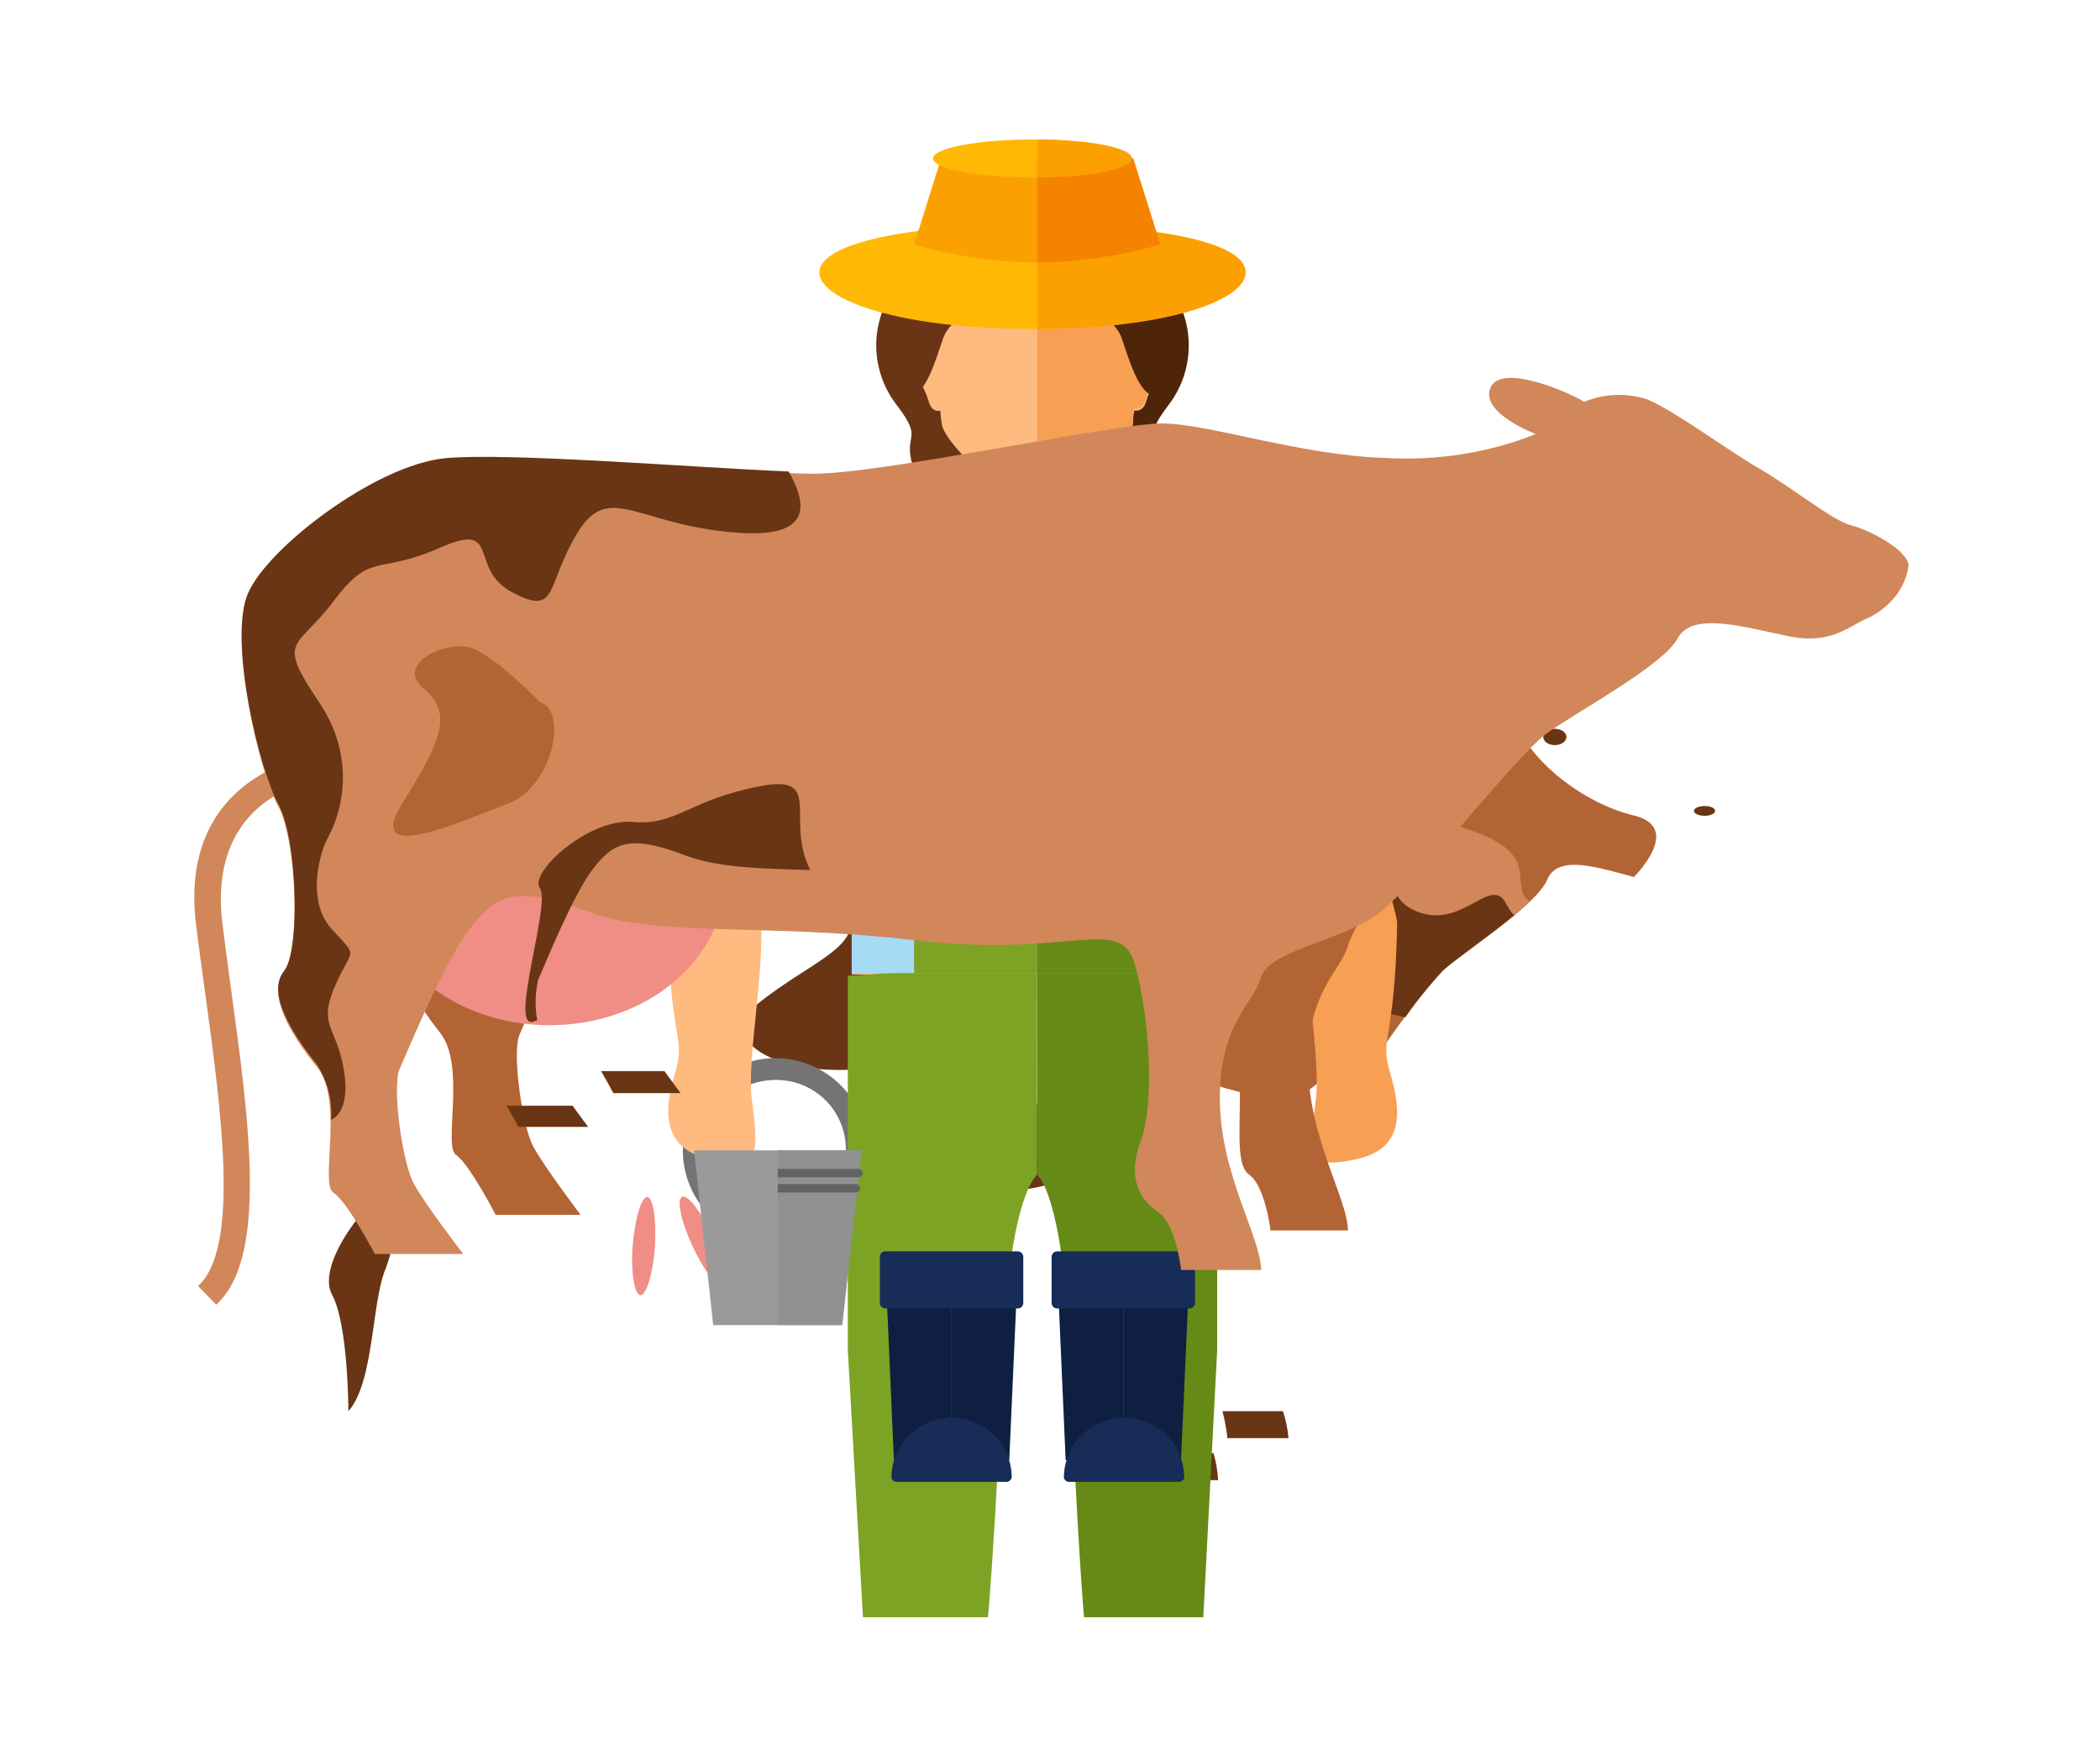 <svg width="300" height="250" viewBox="0 0 300 250" fill="none" xmlns="http://www.w3.org/2000/svg">
<path d="M30.892 186.35L28.287 183.696C34.309 178.256 31.62 158.75 29.267 141.526C28.847 138.394 28.399 135.289 28.035 132.317C25.233 110.635 44.505 107.901 44.842 107.875L45.346 111.404L44.953 109.732L45.206 111.511C44.589 111.511 29.519 113.846 31.788 131.999C32.152 134.971 32.572 138.049 32.992 141.181C35.598 160.156 38.287 179.662 30.892 186.35Z" fill="#D1875A"/>
<path d="M241.993 115.816C241.993 116.212 242.661 116.524 243.516 116.524C244.372 116.524 245.019 116.212 245.019 115.816C245.019 115.421 244.351 115.13 243.516 115.13C242.682 115.13 241.993 115.442 241.993 115.816Z" fill="#693514"/>
<path d="M57.446 168.267C57.358 172.627 56.583 176.947 55.151 181.067C53.064 185.729 53.502 197.364 49.767 201.568C49.767 201.568 49.767 189.247 47.431 184.918C45.094 180.588 52.522 170.868 57.446 168.267Z" fill="#693514"/>
<path d="M101.908 176.634C103.578 180.151 104.245 183.315 103.432 183.71C102.618 184.106 100.615 181.629 98.946 178.028C97.276 174.427 96.63 171.347 97.443 170.952C98.257 170.556 100.156 173.116 101.908 176.634Z" fill="#F08D84"/>
<path d="M107.793 171.867C110.442 174.719 111.965 177.529 111.381 178.111C110.797 178.694 108.043 176.904 105.393 173.949C102.743 170.993 101.22 168.267 101.804 167.705C102.389 167.143 105.143 169.016 107.793 171.867Z" fill="#F08D84"/>
<path d="M93.562 178.111C93.27 182.004 92.289 185.084 91.475 185.001C90.662 184.918 90.078 181.733 90.391 177.862C90.704 173.99 91.663 170.91 92.477 170.972C93.291 171.035 93.791 174.157 93.562 178.111Z" fill="#F08D84"/>
<path d="M220.461 105.264C220.461 105.909 221.213 106.43 222.11 106.43C223.007 106.43 223.779 105.909 223.779 105.264C223.779 104.619 223.028 104.098 222.11 104.098C221.192 104.098 220.461 104.702 220.461 105.264Z" fill="#693514"/>
<path d="M111.109 166.955H99.55C99.39 166.955 99.236 167.019 99.123 167.132C99.009 167.245 98.945 167.399 98.945 167.559C98.945 167.719 99.009 167.873 99.123 167.986C99.236 168.099 99.39 168.163 99.55 168.163H111.109V166.955Z" fill="#747474"/>
<path d="M111.109 169.12H99.967C99.806 169.12 99.653 169.184 99.539 169.297C99.426 169.41 99.362 169.564 99.362 169.724C99.362 169.884 99.426 170.037 99.539 170.15C99.653 170.264 99.806 170.327 99.967 170.327H111.109V169.12Z" fill="#747474"/>
<path d="M215.203 90.528C217.174 89.443 218.866 87.919 220.148 86.074C220.688 84.858 220.979 83.547 221.004 82.217C221.029 80.888 220.788 79.567 220.294 78.331C219.48 76.833 220.482 76.916 220.482 76.916C221.101 77.729 221.64 78.6 222.089 79.518V79.518C223.513 82.065 224.095 84.996 223.75 87.893C223.406 90.79 222.152 93.504 220.169 95.648C219.819 96.086 219.375 96.44 218.869 96.683C218.363 96.926 217.809 97.052 217.248 97.052C216.687 97.052 216.132 96.926 215.627 96.683C215.121 96.44 214.677 96.086 214.327 95.648C213.618 94.628 211.886 92.651 215.203 90.528Z" fill="#4F250A"/>
<path d="M217.978 91.985C220.343 91.177 222.486 89.83 224.238 88.051C225.916 85.544 226.531 82.476 225.949 79.517C225.344 77.707 226.429 77.977 226.429 77.977C226.955 79.007 227.375 80.088 227.68 81.203V81.203C228.75 84.304 228.809 87.663 227.85 90.799C226.89 93.936 224.962 96.689 222.339 98.666C221.868 99.083 221.308 99.389 220.702 99.559C220.095 99.73 219.458 99.761 218.838 99.651C218.217 99.541 217.63 99.292 217.12 98.923C216.61 98.554 216.19 98.075 215.892 97.521C215.391 96.21 213.889 93.692 217.978 91.985Z" fill="#693514"/>
<path d="M221.045 125.62C219.501 129.345 209.215 135.86 206.106 138.67C203.085 142.044 200.297 145.618 197.76 149.368C193.065 148.015 193.587 150.388 188.892 154.197C183.28 158.817 183.593 157.631 175.184 155.466C166.776 153.302 176.436 146.454 168.341 138.691C160.245 130.927 160.558 132.447 161.163 126.889C161.768 121.332 168.341 115.379 172.701 110.447C177.062 105.514 168.967 103.89 167.089 99.124C166.926 98.776 166.88 98.386 166.959 98.01C167.038 97.635 167.237 97.295 167.527 97.043C173.098 98.271 180.692 100.789 187.953 101.018C193.35 101.324 198.747 100.421 203.748 98.375V98.375C208.63 99.415 215.349 99.811 217.227 104.369C219.104 108.927 226.261 114.776 233.418 116.483C240.574 118.189 233.418 125.266 233.418 125.266C228.535 123.996 222.61 121.915 221.045 125.62Z" fill="#B36434"/>
<path d="M193.712 126.182C196.133 122.227 195.966 119.938 194.317 113.569C192.669 107.2 194.547 110.113 197.134 111.966C199.721 113.818 200.389 115.234 210.446 118.73C220.503 122.227 215.349 126.639 218.541 128.762C214.848 132.322 208.422 136.547 206.023 138.67C204.953 139.73 203.976 140.879 203.101 142.104V142.104C201.891 133.092 193.796 139.69 189.122 135.86C184.448 132.03 191.313 130.24 193.712 126.182Z" fill="#D1875A"/>
<path d="M154.085 165.44C154.085 170.531 137.896 171.665 134.385 167.84C130.875 164.015 133.207 152.17 121.785 152.777C110.363 153.384 101.823 148.345 108.687 143.017C115.55 137.688 121.785 135.63 121.575 131.515C121.366 127.4 124.824 121.332 128.334 125.527C131.844 129.721 128.334 131.805 133.311 138.004C138.289 144.204 138.315 133.863 144.445 143.914C150.575 153.964 144.89 157.526 151.099 160.559C157.307 163.593 154.138 161.087 154.085 165.44Z" fill="#693514"/>
<path d="M150.68 106.563C154.401 108.341 154.709 116.867 150.68 122.715C146.651 128.563 141.493 137.707 139.491 122.715C137.49 107.723 125.402 113.519 133.152 103.395C140.903 93.271 146.651 94.765 147.241 98.655C147.832 102.545 145.24 103.962 150.68 106.563Z" fill="#693514"/>
<path d="M155.281 166.456C155.622 165.915 156.155 165.522 156.774 165.356C157.393 165.191 158.052 165.264 158.619 165.561C162.646 166.955 168.196 170.91 166.548 175.968C164.899 181.025 159.391 185.042 162.729 188.768C166.068 192.494 172.911 193.701 166.902 197.635C164.904 199.038 163.173 200.786 161.791 202.796C160.226 201.152 159.016 198.446 160.372 193.867C161.916 188.602 161.394 177.092 159.788 169.953C159.752 169.416 159.604 168.892 159.351 168.417C159.098 167.941 158.747 167.525 158.322 167.194C157.896 166.864 157.405 166.627 156.88 166.5C156.356 166.373 155.811 166.358 155.281 166.456V166.456Z" fill="#693514"/>
<path d="M165.003 207.5V211.413H174.016C173.95 210.108 173.726 208.815 173.349 207.563L165.003 207.5Z" fill="#693514"/>
<path d="M183.28 201.568H174.642C174.962 202.835 175.199 204.121 175.351 205.419H184.072C183.96 204.109 183.694 202.817 183.28 201.568V201.568Z" fill="#693514"/>
<path d="M215.224 129.2C213.138 124.849 209.257 132.322 203.081 130.428C196.905 128.533 199.909 122.685 195.549 120.021C191.188 117.357 183.718 122.352 186.201 126.868C188.684 131.385 180.923 133.112 180.297 139.065C179.733 144.331 193.066 143.228 200.765 145.309C202.366 142.945 204.152 140.711 206.106 138.628C208.026 136.901 212.679 133.737 216.309 130.719C215.871 130.271 215.505 129.759 215.224 129.2V129.2Z" fill="#693514"/>
<path d="M148.175 26.649C147.635 25.639 146.758 24.842 145.691 24.392C144.624 23.941 143.432 23.864 142.314 24.174C138.282 25.398 137.752 27.821 135.816 29.019C133.88 30.217 131.732 30.764 130.511 34.722C129.973 37.083 129.012 39.332 127.674 41.364C125.963 43.827 125.09 46.759 125.18 49.739C125.271 52.719 126.32 55.595 128.178 57.954C131.944 62.928 129.106 61.782 130.299 66.236C130.83 68.189 136.983 71.445 135.047 74.049C137.809 72.739 140.393 71.094 142.738 69.153C144.78 66.626 148.175 26.649 148.175 26.649Z" fill="#693514"/>
<path d="M146.823 26.672C147.359 25.643 148.244 24.832 149.324 24.38C150.404 23.928 151.61 23.864 152.733 24.199C156.77 25.423 157.272 27.843 159.224 29.041C161.177 30.238 163.288 30.785 164.501 34.742C165.05 37.098 166.005 39.343 167.325 41.38C169.031 43.839 169.904 46.768 169.818 49.747C169.733 52.726 168.694 55.602 166.85 57.962C163.077 62.934 165.926 61.788 164.713 66.24C164.211 68.192 158.063 71.446 159.989 74.049C157.251 72.738 154.689 71.094 152.364 69.155C150.174 66.63 146.823 26.672 146.823 26.672Z" fill="#4F250A"/>
<path d="M156.3 61.207C156.3 61.207 154.696 73.912 160.621 74.91C166.547 75.907 176.147 73.413 181.322 82.575C187.092 92.813 197.313 109.64 198.296 125.836C198.296 127.333 199.616 130.64 199.59 132.084C199.253 149.278 197.002 147.966 198.632 153.426C200.263 158.886 200.496 164.215 193.639 165.606C187.325 166.866 186.807 165.895 187.972 157.127C188.8 150.88 185.643 136.468 186.989 129.17C188.334 121.873 175.836 112.16 174.051 105.256V139.198H148.175V105.229V51.048L156.3 61.207Z" fill="#F7A054"/>
<path d="M111.11 177.487C108.484 177.557 105.896 176.845 103.678 175.441C101.46 174.037 99.712 172.004 98.658 169.604C97.604 167.204 97.291 164.544 97.76 161.966C98.229 159.387 99.458 157.006 101.29 155.128C103.122 153.25 105.474 151.96 108.045 151.422C110.617 150.884 113.29 151.124 115.724 152.11C118.158 153.096 120.242 154.783 121.71 156.957C123.177 159.131 123.962 161.691 123.963 164.312C124.007 167.759 122.679 171.082 120.269 173.552C117.859 176.023 114.565 177.438 111.11 177.487ZM111.11 154.259C109.103 154.189 107.121 154.718 105.418 155.779C103.715 156.84 102.368 158.384 101.55 160.213C100.733 162.043 100.482 164.075 100.83 166.047C101.178 168.02 102.109 169.844 103.503 171.286C104.897 172.727 106.691 173.721 108.655 174.138C110.619 174.556 112.663 174.378 114.525 173.629C116.388 172.879 117.983 171.592 119.107 169.932C120.231 168.272 120.832 166.315 120.833 164.312C120.878 161.693 119.879 159.164 118.056 157.279C116.233 155.395 113.735 154.308 111.11 154.259V154.259Z" fill="#747474"/>
<path d="M139.747 61.207C139.747 61.207 141.364 73.912 135.321 74.91C129.279 75.907 119.419 73.413 114.119 82.575C108.209 92.813 97.713 109.64 96.733 125.836C96.733 127.333 95.381 130.64 95.408 132.084C95.752 149.278 98.058 147.966 96.388 153.426C94.719 158.886 94.692 164.215 101.609 165.606C108.076 166.866 108.606 165.895 107.413 157.127C106.565 150.88 109.799 136.468 108.421 129.17C107.042 121.873 119.843 112.16 121.672 105.256V139.198H148.175V105.229V51.048L139.747 61.207Z" fill="#FFBA80"/>
<path d="M181.698 82.502C176.48 73.362 166.958 75.824 160.828 74.855C154.697 73.886 156.471 61.183 156.471 61.183L148.175 51.048V105.104V138.994H174.263V105.104C176.193 112.018 187.541 92.716 181.698 82.502Z" fill="#F7A054"/>
<path d="M148.149 167.815C148.149 167.815 144.252 170.599 143.332 192.79C142.222 219.34 141.14 231 141.14 231H123.28L121.115 192.842V139.375L148.176 137.641L148.149 167.815Z" fill="#7CA324"/>
<path d="M148.201 167.815C148.201 167.815 151.877 170.599 152.777 192.79C153.831 219.34 154.859 231 154.859 231H171.903L173.883 192.842V139.375L148.175 137.641L148.201 167.815Z" fill="#668A16"/>
<path d="M168.717 208.541L169.76 185.167H160.475V208.541H168.717Z" fill="#0E1F42"/>
<path d="M152.234 208.541L151.211 185.167H160.475V208.541H152.234Z" fill="#0E1F42"/>
<path d="M151.983 211.08C151.983 208.806 152.889 206.625 154.501 205.017C156.113 203.409 158.3 202.505 160.58 202.505C162.86 202.505 165.046 203.409 166.658 205.017C168.27 206.625 169.176 208.806 169.176 211.08C169.127 211.268 169.01 211.43 168.849 211.538C168.687 211.645 168.492 211.69 168.3 211.663H152.86C152.667 211.69 152.472 211.645 152.311 211.538C152.149 211.43 152.033 211.268 151.983 211.08Z" fill="#172C57"/>
<path d="M150.231 179.527C150.231 179.321 150.312 179.123 150.456 178.975C150.6 178.827 150.796 178.741 151.003 178.736H169.948C170.155 178.741 170.351 178.827 170.495 178.975C170.639 179.123 170.72 179.321 170.72 179.527V186.104C170.72 186.31 170.639 186.508 170.495 186.656C170.351 186.804 170.155 186.889 169.948 186.895H151.003C150.796 186.889 150.6 186.804 150.456 186.656C150.312 186.508 150.231 186.31 150.231 186.104V179.527Z" fill="#172C57"/>
<path d="M135.959 74.049L135.271 74.261C133.449 74.469 131.618 74.575 129.785 74.578H129.07C125.704 74.578 123.372 74.763 123.372 74.763C112.004 75.001 102.173 101.921 102.173 101.921L119.53 111.599L121.676 107.262V138.994H148.176V104.777V86.266L135.959 74.049Z" fill="#A6DAF5"/>
<path d="M159.988 74.049L160.657 74.261C162.425 74.47 164.204 74.576 165.984 74.579H166.704C169.973 74.579 172.237 74.764 172.237 74.764C183.278 75.002 192.825 101.943 192.825 101.943L175.995 111.577L173.91 107.236V138.994H148.175V104.802V86.276L159.988 74.049Z" fill="#77BBE6"/>
<path d="M127.697 208.541L126.675 185.167H135.939V208.541H127.697Z" fill="#0E1F42"/>
<path d="M144.18 208.541L145.223 185.167H135.938V208.541H144.18Z" fill="#0E1F42"/>
<path d="M144.535 211.08C144.535 208.806 143.629 206.625 142.017 205.017C140.405 203.409 138.218 202.505 135.939 202.505C133.659 202.505 131.472 203.409 129.86 205.017C128.248 206.625 127.342 208.806 127.342 211.08C127.392 211.268 127.508 211.43 127.669 211.538C127.831 211.645 128.026 211.69 128.219 211.663H143.638C143.83 211.69 144.025 211.645 144.187 211.538C144.348 211.43 144.465 211.268 144.514 211.08H144.535Z" fill="#172C57"/>
<path d="M146.183 179.527C146.183 179.321 146.102 179.123 145.958 178.975C145.814 178.827 145.618 178.741 145.411 178.736H126.466C126.259 178.741 126.063 178.827 125.919 178.975C125.774 179.123 125.694 179.321 125.694 179.527V186.104C125.694 186.31 125.774 186.508 125.919 186.656C126.063 186.804 126.259 186.889 126.466 186.895H145.411C145.618 186.889 145.814 186.804 145.958 186.656C146.102 186.508 146.183 186.31 146.183 186.104V179.527Z" fill="#172C57"/>
<path d="M120.311 189.268H101.888L99.154 164.312H123.065L120.311 189.268Z" fill="#9A9A9A"/>
<path d="M120.311 189.268L123.065 164.312H111.11V189.268H120.311Z" fill="#919191"/>
<path d="M111.11 166.955H122.648C122.809 166.955 122.962 167.019 123.076 167.132C123.189 167.245 123.253 167.399 123.253 167.559C123.253 167.719 123.189 167.873 123.076 167.986C122.962 168.099 122.809 168.163 122.648 168.163H111.11V166.955Z" fill="#636363"/>
<path d="M111.11 169.12H122.252C122.412 169.12 122.566 169.184 122.679 169.297C122.793 169.41 122.857 169.564 122.857 169.724C122.857 169.884 122.793 170.037 122.679 170.15C122.566 170.264 122.412 170.327 122.252 170.327H111.11V169.12Z" fill="#636363"/>
<path d="M163.412 49.34H163.123C163.123 48.288 163.385 47.263 163.49 46.316C164.147 41.318 165.618 26.693 148.203 26.693C130.788 26.693 132.232 41.318 132.889 46.316C132.889 47.263 133.152 48.288 133.283 49.34H132.968C130.341 47.368 130.105 52.497 131.208 54.259C131.885 55.236 132.391 56.322 132.705 57.468C133.099 58.626 133.782 58.783 134.334 58.652C134.334 59.362 134.491 59.967 134.518 60.441C134.78 63.071 141.242 68.542 142.713 70.225C144.184 71.909 146.364 71.198 147.1 71.172H148.203H149.306C150.015 71.172 152.327 71.83 153.693 70.225C155.059 68.621 161.573 63.15 161.862 60.441C161.862 59.967 161.862 59.362 162.046 58.652C162.624 58.652 163.28 58.652 163.7 57.468C164.015 56.322 164.521 55.236 165.198 54.259C166.196 52.471 166.038 47.368 163.412 49.34Z" fill="#FFBA80"/>
<path d="M148.175 71.207H149.277C149.985 71.207 152.293 71.879 153.657 70.238C155.021 68.597 161.526 63.003 161.814 60.232C161.814 59.748 161.814 59.13 161.998 58.403C162.575 58.403 163.23 58.403 163.65 57.193C163.964 56.02 164.47 54.911 165.145 53.911C166.247 52.109 166.011 46.864 163.362 48.881H163.073C163.073 47.806 163.335 46.757 163.44 45.788C163.86 42.587 164.568 35.567 160.817 30.752H148.175V71.207Z" fill="#F7A054"/>
<path d="M146.909 35.08C146.701 36.194 146.871 37.34 147.396 38.362C147.921 39.383 148.775 40.228 149.841 40.783C153.63 42.7 159.133 45.079 160.239 48.301C161.345 51.523 162.452 55.333 164.332 56.382C166.213 57.43 167.761 47.61 166.849 46.153C165.936 44.695 164.968 36.717 164.083 35.054C157.667 22.907 147.075 25.593 147.075 25.593L146.909 35.08Z" fill="#4F250A"/>
<path d="M148.083 35.08C148.3 36.194 148.134 37.344 147.608 38.367C147.081 39.389 146.222 40.234 145.15 40.783C141.358 42.7 135.851 45.079 134.744 48.301C133.637 51.523 132.53 55.333 130.676 56.382C128.822 57.43 127.217 47.61 128.158 46.153C129.099 44.695 130.012 36.717 130.925 35.054C137.346 22.907 147.972 25.593 147.972 25.593L148.083 35.08Z" fill="#693514"/>
<path d="M148.176 109.228H130.586V138.994H148.176V109.228Z" fill="#7CA324"/>
<path d="M164.412 109.228H148.175V138.994H164.412V109.228Z" fill="#668A16"/>
<path d="M138.704 109.228H130.525L125.174 75.402H133.353L138.704 109.228Z" fill="#7CA324"/>
<path d="M156.294 109.228H164.49L169.824 75.402H161.656L156.294 109.228Z" fill="#668A16"/>
<path d="M177.942 38.916C177.942 42.992 166.127 46.989 147.486 46.989C128.845 46.989 117.056 42.939 117.056 38.916C117.056 34.893 129.002 32.105 147.381 32.105C165.76 32.105 177.942 34.761 177.942 38.916Z" fill="#FFB804"/>
<path d="M161.889 22.634H134.437L130.586 34.947C136.32 36.563 142.23 37.427 148.176 37.517C154.121 37.427 160.031 36.563 165.765 34.947L161.889 22.634Z" fill="#FCA001"/>
<path d="M161.706 22.634C161.706 24.177 155.346 25.34 147.512 25.34C139.679 25.34 133.292 24.122 133.292 22.634C133.292 21.146 139.652 19.928 147.512 19.928C155.373 19.928 161.706 21.119 161.706 22.634Z" fill="#FFB804"/>
<path d="M148.175 32.105V46.989C166.405 46.989 177.942 42.951 177.942 38.887C177.942 34.823 166.405 32.158 148.175 32.105Z" fill="#FCA001"/>
<path d="M148.175 37.517C154.121 37.43 160.032 36.566 165.765 34.947L161.888 22.634H148.175V37.517Z" fill="#F58300"/>
<path d="M148.175 19.928V25.34C155.643 25.34 161.706 24.122 161.706 22.634C161.706 21.146 155.643 19.928 148.175 19.928Z" fill="#FCA001"/>
<path d="M59.117 116.776L213.121 110.355C210.515 113.526 207.694 116.569 204.67 119.468C199.747 123.593 193.693 131.272 192.561 135.089C191.429 138.906 186.874 141.443 186.874 151.945C186.874 162.447 192.561 171.317 192.561 175.752H181.504C181.504 175.752 180.741 169.397 178.477 167.809C176.213 166.22 177.476 159.733 177.002 153.335C176.607 147.731 177.002 140.803 175.107 133.478C173.212 126.153 166.341 132.529 145.122 129.992C123.904 127.455 109.478 129.683 99.632 125.866C89.786 122.049 87.128 123.946 83.705 128.403C80.283 132.86 75.36 145.238 74.228 147.775C73.096 150.312 74.623 160.815 76.124 163.661C77.624 166.507 82.942 173.523 82.942 173.523H70.806C70.806 173.523 67.041 166.22 65.146 164.962C63.251 163.705 66.646 152.254 62.856 147.488C59.065 142.722 56.037 137.317 58.301 134.449C59.881 132.353 60.197 123.285 59.117 116.776Z" fill="#B36434"/>
<path d="M103.526 125.577C103.526 129.702 102.058 133.735 99.307 137.166C96.557 140.596 92.647 143.269 88.074 144.848C83.5 146.427 78.467 146.84 73.612 146.035C68.756 145.23 64.296 143.244 60.795 140.326C57.295 137.409 54.911 133.693 53.945 129.646C52.979 125.6 53.475 121.406 55.369 117.594C57.264 113.783 60.472 110.525 64.588 108.233C68.705 105.941 73.544 104.718 78.495 104.718C81.783 104.715 85.039 105.252 88.078 106.3C91.116 107.347 93.877 108.883 96.202 110.821C98.527 112.758 100.371 115.059 101.628 117.591C102.884 120.123 103.529 122.837 103.526 125.577Z" fill="#F08D84"/>
<path d="M86.698 133.898C85.466 136.968 83.756 139.258 82.9 139.102C82.045 138.945 82.358 136.188 83.609 133.118C84.861 130.048 86.551 127.758 87.407 127.914C88.262 128.07 87.949 130.828 86.698 133.898Z" fill="#F08D84"/>
<path d="M272.654 80.736C272.47 82.269 271.859 83.745 270.868 85.049C269.877 86.352 268.535 87.447 266.946 88.246C264.303 89.232 261.819 92.166 255.503 90.874C249.186 89.582 241.707 87.283 239.646 91.202C237.584 95.122 224.661 101.975 220.724 104.931C216.786 107.887 202.568 125.841 197.441 130.088C192.314 134.336 181.32 135.628 180.157 139.569C178.994 143.51 174.263 146.138 174.263 156.888C174.263 167.639 180.157 176.813 180.157 181.389H168.74C168.74 181.389 167.947 174.821 165.569 173.222C163.19 171.624 160.838 168.646 162.926 163.085C165.014 157.523 164.221 145.437 162.186 137.927C160.151 130.417 153.068 136.942 130.974 134.336C108.881 131.731 93.975 134.008 83.642 130.088C73.309 126.169 70.613 128.118 67.072 132.694C63.531 137.27 58.271 150.013 57.109 152.641C55.946 155.268 57.505 166.041 59.064 168.974C60.623 171.908 66.173 179.112 66.173 179.112H53.541C53.541 179.112 49.603 171.58 47.621 170.354C45.639 169.128 49.207 157.217 45.269 152.378C41.331 147.539 38.16 141.912 40.538 138.978C42.917 136.044 42.441 120.017 39.719 115.112C36.997 110.208 32.636 91.509 35.411 84.984C38.186 78.459 53.541 66.68 63.398 65.694C73.256 64.709 106.397 67.665 116.254 67.665C126.112 67.665 159.252 60.483 165.965 60.483C172.678 60.483 185.68 65.037 197.916 65.41C205.315 65.846 212.724 64.669 219.402 61.994C219.402 61.994 211.474 59.038 212.901 55.425C214.328 51.813 223.948 55.929 226.326 57.396C227.721 56.807 229.252 56.473 230.816 56.417C232.379 56.36 233.94 56.582 235.391 57.068C239.54 58.863 246.438 64.096 251.248 66.877C256.058 69.657 261.819 74.387 264.462 75.044C267.104 75.701 272.469 78.547 272.654 80.736Z" fill="#D1875A"/>
<path d="M63.547 65.455C72.392 64.578 99.806 66.836 112.663 67.34C114.947 71.418 116.647 76.833 105.65 76.109C91.12 75.145 87.055 68.612 82.487 76.109C77.918 83.607 79.83 88.079 73.269 84.659C66.708 81.239 71.781 74.29 62.856 78.236C53.931 82.182 53.054 78.674 47.688 85.821C42.322 92.968 39.374 91.039 45.616 100.357C47.604 103.295 48.746 106.571 48.954 109.932C49.161 113.292 48.428 116.647 46.812 119.737C45.908 121.206 43.544 128.506 47.396 132.715C51.248 136.925 50.371 135.237 48.007 140.498C45.643 145.76 47.396 146.374 48.591 150.473C49.521 153.696 50.079 158.563 47.29 159.966C47.507 157.251 46.827 154.539 45.324 152.118C41.366 147.207 38.178 141.638 40.569 138.701C42.96 135.763 42.482 119.715 39.746 114.804C37.01 109.893 32.627 91.302 35.416 84.769C38.205 78.236 53.639 66.441 63.547 65.455Z" fill="#693514"/>
<path d="M77.145 100.299C81.164 101.508 78.99 112.391 72.521 114.809C66.052 117.227 51.875 123.748 57.436 114.809C62.996 105.87 64.813 101.854 60.519 98.356C56.224 94.858 64.042 91.123 67.676 92.678C71.309 94.232 77.145 100.299 77.145 100.299Z" fill="#B36434"/>
<path d="M77.121 126.856C75.514 124.654 84.111 116.831 90.391 117.403C96.671 117.976 98.361 114.247 108.627 112.287C117.828 110.552 112.049 117.005 115.762 124.272C108.272 124.064 102.388 123.908 97.735 122.121C89.64 119.017 87.449 120.56 84.653 124.185C81.857 127.81 77.789 137.905 76.871 139.986C76.445 141.881 76.403 143.821 76.746 145.727C76.551 145.811 76.349 145.881 76.14 145.935C72.698 146.907 78.728 129.059 77.121 126.856Z" fill="#693514"/>
<path d="M87.616 156.134H97.234C97.234 156.134 96.15 154.694 94.919 152.995H85.863C86.823 154.608 87.616 156.134 87.616 156.134Z" fill="#693514"/>
<path d="M74.054 160.956H84.028C84.028 160.956 82.984 159.586 81.795 157.938H72.364C73.303 159.516 74.054 160.956 74.054 160.956Z" fill="#693514"/>
</svg>

